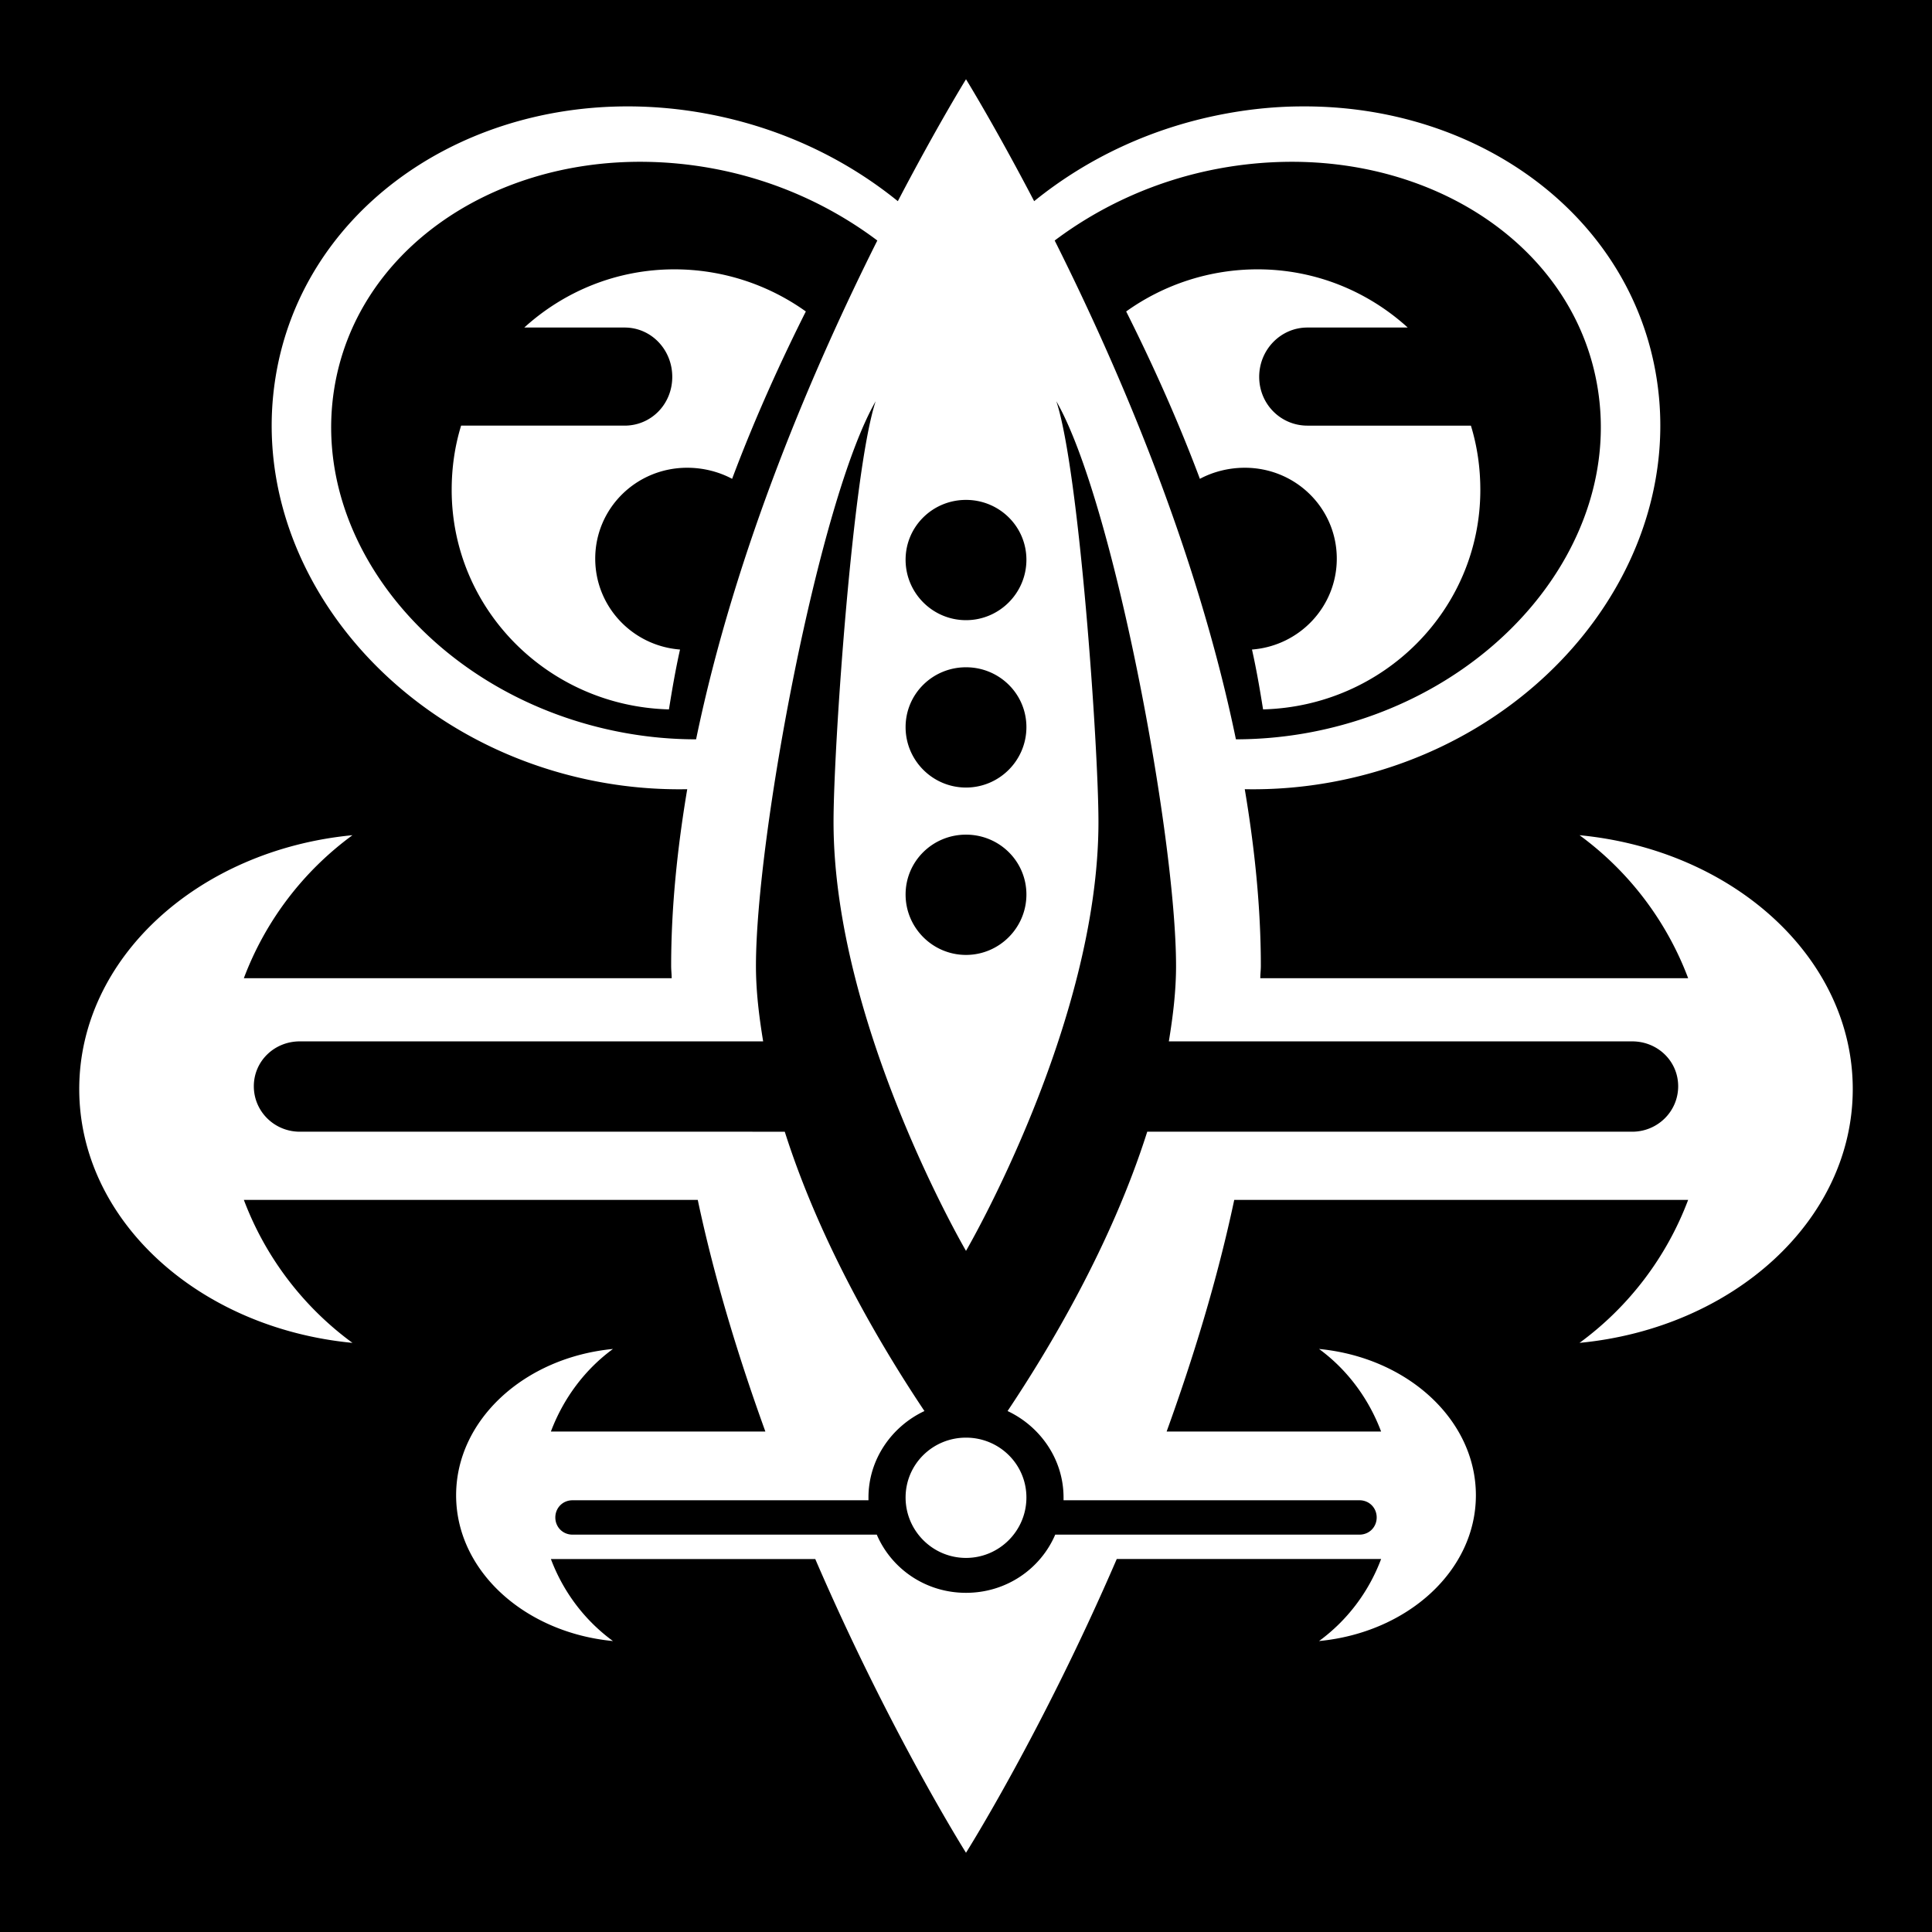 <svg xmlns="http://www.w3.org/2000/svg" viewBox="0 0 512 512" height="1em" width="1em">
  <path d="M0 0h512v512H0z"/>
  <path fill="#fff" d="M256.002 21s-7.545 12.187-18.066 32.313c-14.043-11.374-31.306-19.607-50.82-23.207a114.444 114.444 0 0 0-20.415-1.91c-46.934-.169-86.917 29.156-93.706 71.97-7.759 48.93 30.628 96.868 85.922 107.071a115.732 115.732 0 0 0 23.206 1.91c-2.627 15.634-4.259 31.368-4.26 46.853 0 1.073.132 2.155.146 3.231H64.622a83.364 83.364 0 0 1 28.787-37.894C52.583 225.257 21 253.87 21 288.607s31.58 63.35 72.41 67.268a83.368 83.368 0 0 1-28.788-37.894h120.29c4.505 21.242 10.903 41.997 17.92 61.394H145.99c3.316-8.806 9.019-16.449 16.45-21.885-23.472 2.254-41.565 18.804-41.565 38.775s18.092 36.375 41.565 38.629c-7.431-5.436-13.134-12.932-16.45-21.738h70.06C235.864 459.092 256 491 256 491s20.136-31.908 39.95-77.844h70.06c-3.316 8.806-9.02 16.301-16.45 21.738 23.473-2.254 41.565-18.657 41.565-38.629s-18.094-36.521-41.566-38.775c7.432 5.436 13.135 13.079 16.45 21.885h-56.84c7.016-19.397 13.414-40.152 17.918-61.394h120.29a83.364 83.364 0 0 1-28.787 37.894c40.829-3.919 72.41-32.532 72.41-67.269s-31.583-63.349-72.41-67.269a83.362 83.362 0 0 1 28.788 37.894H333.99c0-1.076.146-2.158.146-3.231 0-15.485-1.633-31.22-4.26-46.854a115.6 115.6 0 0 0 23.207-1.909c55.293-10.203 93.68-58.141 85.922-107.072-6.79-42.813-46.772-72.137-93.707-71.968-6.705 0-13.504.634-20.415 1.91-19.513 3.6-36.777 11.832-50.82 23.205C263.544 33.187 255.999 21 255.999 21zm-85.188 21.884c5.911.065 11.964.636 18.066 1.763 16.584 3.06 31.436 9.932 43.621 19.093-16.534 32.986-37.522 81.358-48.028 132.188-6.293 0-12.72-.56-19.24-1.763-48.814-9.007-83.216-49.777-76.67-91.062 5.729-36.124 40.871-60.695 82.25-60.219zm170.375 0c41.38-.476 76.522 24.095 82.25 60.219 6.546 41.285-27.855 82.055-76.669 91.062a107.337 107.337 0 0 1-19.24 1.763c-10.506-50.83-31.494-99.203-48.029-132.188 12.186-9.16 27.037-16.033 43.622-19.093a106.4 106.4 0 0 1 18.066-1.763zM178.745 71.378c-15.403 0-29.308 5.894-39.803 15.422h26.585c7.052 0 12.63 5.845 12.63 13.072s-5.578 12.925-12.63 12.925h-43.329c-1.66 5.397-2.497 11.11-2.497 17.037 0 31.678 25.622 57.322 57.575 58.163.852-5.325 1.756-10.598 2.938-15.863-12.628-.975-22.472-11.397-22.472-24.087 0-13.328 10.85-24.088 24.381-24.088 4.254 0 8.418 1.067 11.897 2.938 6.348-16.917 13.408-32.158 19.535-44.356a59.882 59.882 0 0 0-34.81-11.163zm154.513 0a59.882 59.882 0 0 0-34.81 11.162c6.127 12.2 13.187 27.44 19.535 44.357 3.479-1.87 7.643-2.938 11.896-2.938 13.531 0 24.382 10.76 24.382 24.088 0 12.69-9.844 23.112-22.472 24.087 1.182 5.265 2.086 10.539 2.938 15.863 31.953-.84 57.575-26.486 57.575-58.163 0-5.927-.838-11.64-2.497-17.037h-43.328c-7.053 0-12.778-5.699-12.778-12.925S339.424 86.8 346.477 86.8h26.584c-10.495-9.529-24.4-15.423-39.803-15.423zM232.06 106.334c-6.066 18.268-11.163 91.598-11.163 111.478 0 53.563 35.104 113.682 35.104 113.682s35.102-60.12 35.102-113.682c0-19.88-5.096-93.21-11.162-111.478C294.99 132.515 311.666 221.647 311.666 256c0 6.625-.807 13.272-1.91 19.975h122.788c6.755 0 12.19 5.243 12.19 11.896s-5.435 12.044-12.19 12.044H304.03c-9.599 30.23-26.074 57.664-37.013 74.025 8.68 4.079 14.834 12.809 14.835 22.913v.734h78.431c2.593 0 4.553 2.024 4.553 4.553s-1.96 4.554-4.553 4.554h-80.635c-3.91 9.104-12.98 15.421-23.646 15.421s-19.738-6.317-23.647-15.421H151.72c-2.594 0-4.553-2.024-4.553-4.554s1.96-4.553 4.553-4.553h78.432v-.734c0-10.104 6.154-18.834 14.834-22.913-10.94-16.361-27.415-43.795-37.013-74.025H79.458c-6.755 0-12.191-5.39-12.191-12.044s5.436-11.896 12.19-11.897h122.788c-1.102-6.702-1.91-13.35-1.91-19.975 0-34.352 16.677-123.484 31.726-149.665zM256 132.478c8.825 0 16.01 7.037 16.01 15.862s-7.184 16.01-16.01 16.01-16.009-7.184-16.009-16.01 7.184-15.862 16.01-15.862zm0 44.356c8.826 0 16.01 7.037 16.01 15.863s-7.184 16.01-16.01 16.01-16.009-7.185-16.009-16.01 7.184-15.863 16.01-15.862zm0 44.356c8.826 0 16.01 7.038 16.01 15.863s-7.184 16.01-16.01 16.01-16.009-7.185-16.009-16.01 7.184-15.863 16.01-15.863zm0 159.8c-8.825 0-16.009 7.038-16.009 15.863s7.184 16.01 16.01 16.01 16.009-7.185 16.009-16.01-7.184-15.863-16.01-15.863z"/>
</svg>
